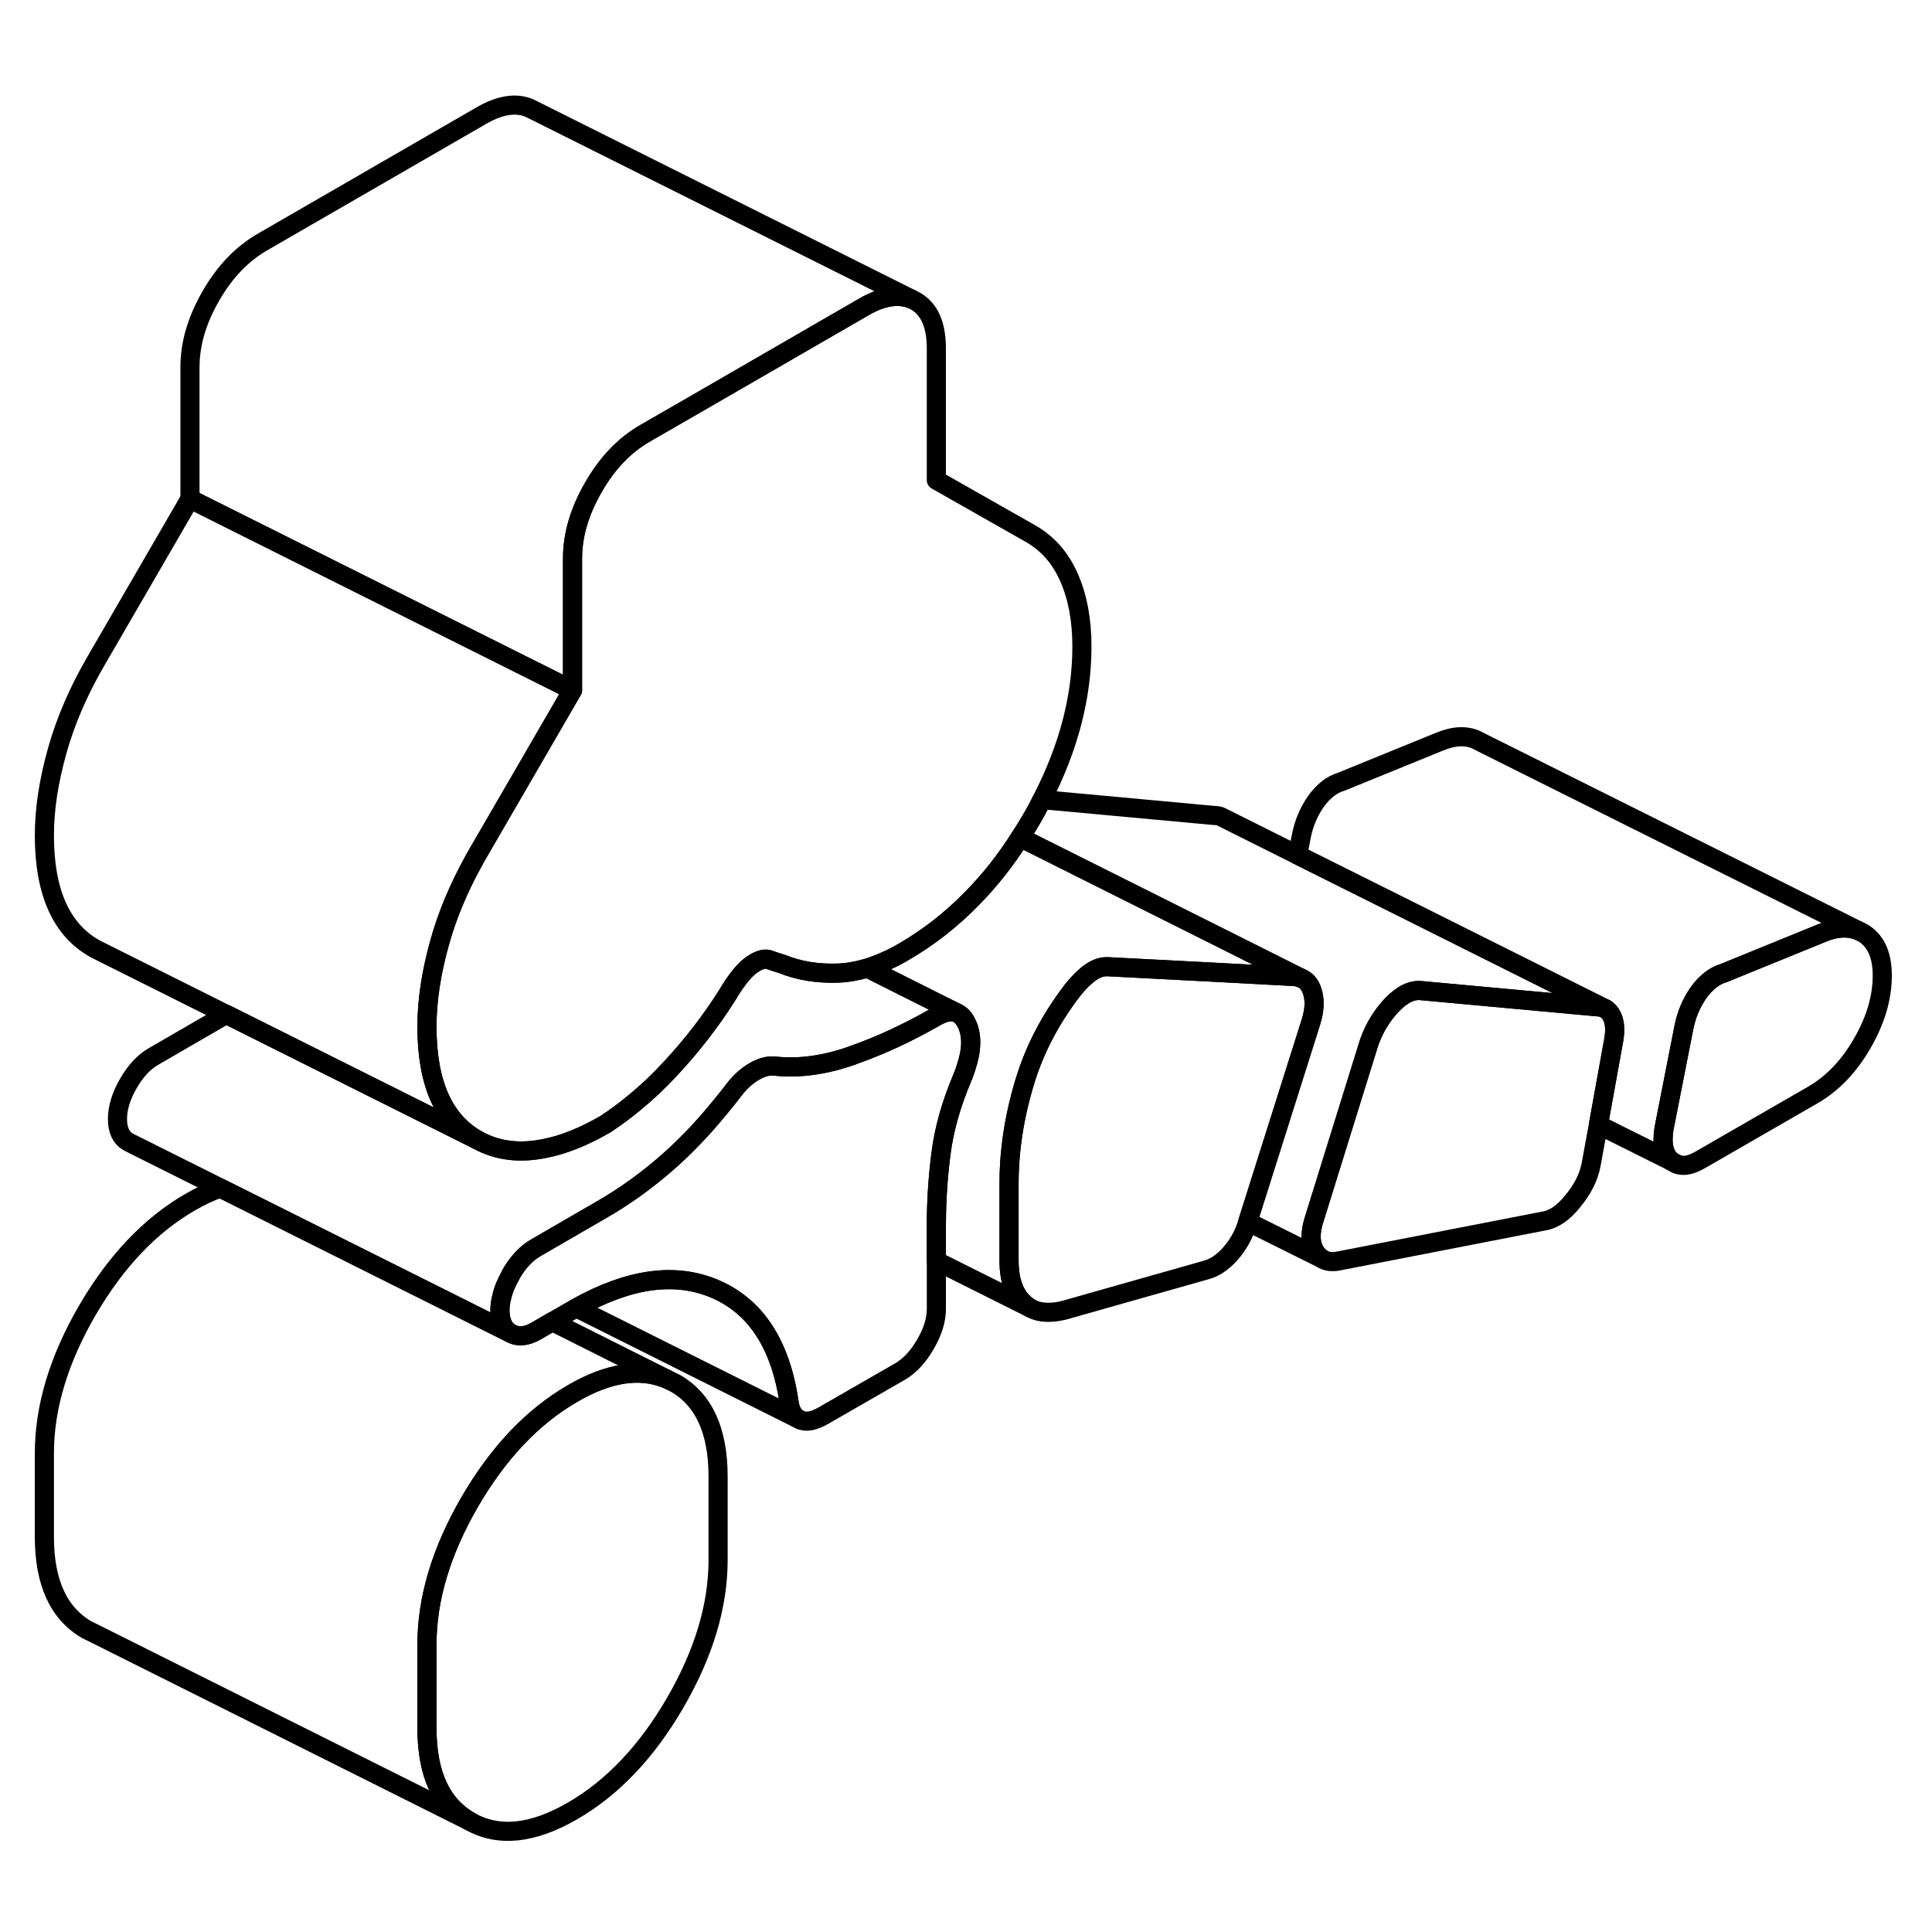 <svg width="24" height="24" viewBox="0 0 101 95" fill="none" xmlns="http://www.w3.org/2000/svg" stroke-width="1px" stroke-linecap="round" stroke-linejoin="round">
    <path d="M98.4 48.001C98.4 49.161 98.05 50.341 97.35 51.551C96.66 52.751 95.8 53.641 94.79 54.231L88.89 57.631C88.31 57.971 87.82 58.021 87.45 57.741L87.39 57.711C87.39 57.711 87.38 57.701 87.37 57.691C86.99 57.371 86.86 56.801 86.99 56.001L88.03 50.711C88.16 50.051 88.41 49.451 88.79 48.901C89.18 48.361 89.62 48.011 90.13 47.861L95.26 45.771C96.03 45.451 96.69 45.431 97.25 45.701L97.37 45.761C97.42 45.781 97.46 45.811 97.5 45.841C98.1 46.261 98.4 46.981 98.4 48.001Z" stroke="currentColor" stroke-linejoin="round"/>
    <path d="M67.991 48.121C67.901 48.081 67.791 48.061 67.681 48.051L63.191 47.811L57.981 47.541C57.671 47.511 57.351 47.601 57.031 47.821C56.721 48.041 56.401 48.351 56.081 48.751C55.251 49.831 54.591 50.951 54.091 52.121C53.871 52.641 53.681 53.181 53.521 53.721C53.411 54.101 53.311 54.481 53.221 54.861C52.911 56.211 52.751 57.541 52.751 58.851V62.891C52.751 63.911 53.011 64.661 53.521 65.131C53.611 65.211 53.701 65.281 53.791 65.341L48.951 62.921V61.051C48.951 59.811 49.031 58.571 49.191 57.311C49.351 56.061 49.711 54.761 50.281 53.411C50.371 53.201 50.441 53.011 50.501 52.821C50.811 51.921 50.831 51.171 50.571 50.571C50.451 50.301 50.301 50.111 50.121 50.001L49.981 49.931L49.091 49.491L46.141 48.011L45.341 47.611C45.681 47.501 46.031 47.371 46.391 47.201C46.671 47.081 46.951 46.931 47.241 46.761C48.531 46.011 49.731 45.081 50.811 43.971C51.731 43.041 52.571 41.981 53.331 40.781L63.541 45.891L67.991 48.121Z" stroke="currentColor" stroke-linejoin="round"/>
    <path d="M68.54 50.401L65.23 60.871L65.21 60.941C65.02 61.561 64.72 62.091 64.31 62.551C63.9 63.011 63.47 63.291 63.02 63.401L55.61 65.501C54.94 65.661 54.38 65.641 53.94 65.421L53.79 65.341C53.7 65.281 53.61 65.211 53.52 65.131C53.01 64.661 52.75 63.911 52.75 62.891V58.851C52.75 57.541 52.91 56.211 53.22 54.861C53.31 54.481 53.41 54.101 53.52 53.721C53.68 53.181 53.87 52.641 54.09 52.121C54.59 50.951 55.25 49.831 56.08 48.751C56.4 48.351 56.72 48.041 57.03 47.821C57.35 47.601 57.67 47.511 57.98 47.541L63.19 47.811L67.68 48.051C67.79 48.061 67.9 48.081 67.99 48.121L68.1 48.171C68.33 48.291 68.49 48.491 68.59 48.791C68.75 49.241 68.73 49.781 68.54 50.401Z" stroke="currentColor" stroke-linejoin="round"/>
    <path d="M56.56 30.801C56.56 33.441 55.86 36.101 54.47 38.801C54.3 39.151 54.11 39.511 53.9 39.861C53.72 40.171 53.53 40.481 53.33 40.781C52.57 41.981 51.73 43.041 50.81 43.971C49.73 45.081 48.53 46.011 47.24 46.761C46.95 46.931 46.67 47.081 46.39 47.201C46.03 47.371 45.68 47.501 45.34 47.611H45.33C44.81 47.761 44.31 47.851 43.82 47.871C42.74 47.911 41.76 47.751 40.87 47.391C40.61 47.311 40.39 47.241 40.2 47.171C40.01 47.101 39.76 47.151 39.44 47.341C39 47.591 38.52 48.161 38.01 49.031C37.13 50.421 36.13 51.701 35.02 52.891C34.4 53.561 33.77 54.151 33.14 54.661C32.64 55.081 32.14 55.441 31.64 55.771C30.52 56.421 29.47 56.841 28.51 57.031C27.19 57.311 26.01 57.171 24.99 56.611C23.21 55.631 22.32 53.651 22.32 50.671C22.32 49.291 22.55 47.821 22.99 46.251C23.38 44.861 23.95 43.491 24.7 42.121C24.79 41.951 24.89 41.771 24.99 41.601L28.11 36.221L29.93 33.081V26.201C29.93 24.961 30.3 23.721 31.03 22.461C31.75 21.201 32.66 20.261 33.74 19.641L36.24 18.201L45.15 13.051C46.11 12.491 46.95 12.361 47.64 12.631L47.86 12.741C48.59 13.161 48.95 13.981 48.95 15.221V22.101L53.9 24.911C54.78 25.421 55.45 26.181 55.89 27.201C56.34 28.221 56.56 29.421 56.56 30.801Z" stroke="currentColor" stroke-linejoin="round"/>
    <path d="M49.98 49.931C49.7 49.841 49.36 49.911 48.95 50.141C48.93 50.151 48.901 50.171 48.881 50.181C47.461 50.991 46.031 51.661 44.621 52.151C44.611 52.161 44.591 52.171 44.581 52.171C43.121 52.691 41.761 52.871 40.49 52.731C40.17 52.701 39.82 52.791 39.44 53.011C39.06 53.231 38.711 53.541 38.401 53.941C38.141 54.281 37.881 54.611 37.611 54.931C37.141 55.501 36.671 56.041 36.181 56.541C35.811 56.921 35.441 57.281 35.071 57.611C33.931 58.631 32.72 59.511 31.45 60.241L28.03 62.221C27.52 62.511 27.08 62.981 26.7 63.641C26.7 63.651 26.7 63.651 26.7 63.661C26.48 64.051 26.32 64.421 26.241 64.781C26.171 65.031 26.141 65.271 26.141 65.501C26.141 66.081 26.33 66.481 26.71 66.701L17.27 61.981L11.53 59.111L6.71 56.701C6.33 56.481 6.141 56.081 6.141 55.501C6.141 54.921 6.33 54.301 6.71 53.641C7.09 52.981 7.531 52.511 8.041 52.221L11.46 50.241C11.58 50.171 11.701 50.101 11.821 50.021L25 56.611C26.02 57.171 27.201 57.311 28.52 57.031C29.48 56.841 30.531 56.421 31.651 55.771C32.151 55.441 32.651 55.081 33.151 54.661C33.781 54.151 34.41 53.561 35.031 52.891C36.141 51.701 37.141 50.421 38.02 49.031C38.531 48.161 39.01 47.591 39.45 47.341C39.77 47.151 40.02 47.101 40.21 47.171C40.4 47.241 40.621 47.311 40.881 47.391C41.771 47.751 42.751 47.911 43.831 47.871C44.321 47.851 44.821 47.761 45.341 47.611H45.351L46.151 48.011L49.101 49.491L49.99 49.931H49.98Z" stroke="currentColor" stroke-linejoin="round"/>
    <path d="M37.54 74.191V78.551C37.54 80.951 36.79 83.441 35.3 86.011C33.81 88.581 32.02 90.461 29.93 91.671C27.84 92.881 26.05 93.061 24.56 92.211C23.07 91.361 22.32 89.741 22.32 87.341V82.971C22.32 80.571 23.07 78.081 24.56 75.511C26.05 72.951 27.84 71.061 29.93 69.851C31.8 68.761 33.44 68.511 34.83 69.081L35.3 69.311C36.79 70.161 37.54 71.791 37.54 74.191Z" stroke="currentColor" stroke-linejoin="round"/>
    <path d="M97.25 45.701C96.69 45.431 96.03 45.451 95.26 45.771L90.13 47.861C89.62 48.011 89.18 48.361 88.79 48.901C88.41 49.451 88.16 50.051 88.03 50.711L86.99 56.001C86.86 56.801 86.99 57.371 87.37 57.691C87.38 57.701 87.39 57.701 87.39 57.711L83.56 55.801L84.33 51.541C84.45 50.961 84.44 50.491 84.28 50.151C84.19 49.961 84.08 49.831 83.93 49.741L73.91 44.731L67.84 41.701L68.03 40.711C68.16 40.051 68.41 39.451 68.79 38.901C69.18 38.361 69.62 38.011 70.13 37.861L75.26 35.771C76.01 35.461 76.66 35.431 77.21 35.691L77.5 35.841L97.25 45.701Z" stroke="currentColor" stroke-linejoin="round"/>
    <path d="M83.93 49.741C83.8 49.671 83.65 49.631 83.47 49.631L74.34 48.791C73.83 48.721 73.31 48.971 72.77 49.531C72.58 49.731 72.41 49.941 72.26 50.161C71.97 50.571 71.75 51.011 71.58 51.481L68.73 60.651C68.48 61.381 68.48 61.961 68.73 62.401C68.84 62.581 68.97 62.721 69.13 62.811L65.23 60.871L68.54 50.401C68.73 49.781 68.75 49.241 68.59 48.791C68.49 48.491 68.33 48.291 68.1 48.171L67.99 48.121L63.54 45.891L53.33 40.781C53.53 40.481 53.72 40.171 53.9 39.861C54.11 39.511 54.3 39.151 54.47 38.801L63.47 39.631C63.64 39.631 63.78 39.661 63.9 39.731L63.96 39.761L67.84 41.701L73.91 44.731L83.93 49.741Z" stroke="currentColor" stroke-linejoin="round"/>
    <path d="M29.93 33.081L28.11 36.221L24.99 41.601C24.89 41.771 24.79 41.951 24.7 42.121C23.95 43.491 23.38 44.861 22.99 46.251C22.55 47.821 22.32 49.291 22.32 50.671C22.32 53.651 23.21 55.631 24.99 56.611L11.81 50.021L4.99 46.611C3.21 45.631 2.32 43.651 2.32 40.671C2.32 39.291 2.55 37.821 2.99 36.251C3.43 34.681 4.1 33.141 4.99 31.601L9.93 23.081L29.93 33.081Z" stroke="currentColor" stroke-linejoin="round"/>
    <path d="M50.501 52.821C50.441 53.011 50.371 53.201 50.281 53.401C49.711 54.761 49.351 56.061 49.191 57.311C49.031 58.571 48.951 59.811 48.951 61.051V65.421C48.951 66.001 48.761 66.621 48.381 67.271C48.001 67.931 47.561 68.401 47.051 68.701L43.051 71.001C42.551 71.291 42.141 71.371 41.821 71.221C41.501 71.081 41.311 70.771 41.251 70.301C40.801 67.281 39.521 65.311 37.401 64.391C35.321 63.491 32.901 63.821 30.131 65.371C30.061 65.401 30.001 65.441 29.931 65.481L28.871 66.091L28.031 66.581C27.521 66.871 27.081 66.911 26.701 66.701C26.321 66.481 26.131 66.081 26.131 65.501C26.131 65.271 26.161 65.031 26.231 64.781C26.311 64.421 26.471 64.051 26.691 63.661C26.691 63.651 26.691 63.651 26.691 63.641C27.071 62.981 27.511 62.511 28.021 62.221L31.441 60.241C32.711 59.511 33.921 58.631 35.061 57.611C35.431 57.281 35.801 56.921 36.171 56.541C36.661 56.041 37.131 55.501 37.601 54.931C37.871 54.611 38.131 54.281 38.391 53.941C38.701 53.541 39.051 53.231 39.431 53.011C39.811 52.791 40.161 52.701 40.481 52.731C41.751 52.871 43.111 52.691 44.571 52.171C44.581 52.171 44.601 52.161 44.611 52.151C46.021 51.661 47.451 50.991 48.871 50.181C48.891 50.171 48.921 50.151 48.941 50.141C49.351 49.911 49.691 49.841 49.971 49.931L50.111 50.001C50.291 50.111 50.441 50.301 50.561 50.571C50.821 51.171 50.801 51.921 50.491 52.821H50.501Z" stroke="currentColor" stroke-linejoin="round"/>
    <path d="M47.641 12.631C46.951 12.361 46.111 12.491 45.151 13.051L36.24 18.201L33.74 19.641C32.66 20.261 31.75 21.201 31.03 22.461C30.3 23.721 29.931 24.961 29.931 26.201V33.081L9.931 23.081V16.201C9.931 14.961 10.3 13.721 11.03 12.461C11.751 11.201 12.661 10.261 13.741 9.641L25.151 3.051C26.221 2.431 27.131 2.331 27.861 2.741L47.641 12.631Z" stroke="currentColor" stroke-linejoin="round"/>
    <path d="M34.83 69.081C33.44 68.511 31.8 68.761 29.93 69.851C27.84 71.061 26.05 72.951 24.56 75.511C23.07 78.081 22.32 80.571 22.32 82.971V87.341C22.32 89.741 23.07 91.361 24.56 92.211L5.03 82.441L4.56 82.211C3.07 81.361 2.32 79.741 2.32 77.341V72.971C2.32 70.571 3.07 68.081 4.56 65.511C6.05 62.951 7.84 61.061 9.93 59.851C10.48 59.531 11.01 59.281 11.52 59.111L17.26 61.981L26.7 66.701C27.08 66.911 27.52 66.871 28.03 66.581L28.87 66.091L34.83 69.081Z" stroke="currentColor" stroke-linejoin="round"/>
    <path d="M41.821 71.221L30.131 65.371C32.901 63.821 35.321 63.491 37.401 64.391C39.521 65.311 40.801 67.281 41.251 70.301C41.311 70.771 41.501 71.081 41.821 71.221Z" stroke="currentColor" stroke-linejoin="round"/>
    <path d="M87.67 57.851L87.45 57.741" stroke="currentColor" stroke-linejoin="round"/>
    <path d="M84.331 51.541L83.561 55.801L83.181 57.871C83.061 58.531 82.74 59.161 82.231 59.781C81.731 60.411 81.22 60.751 80.71 60.831L69.871 62.941C69.621 62.971 69.4 62.951 69.221 62.861C69.191 62.851 69.161 62.831 69.131 62.811C68.971 62.721 68.841 62.581 68.731 62.401C68.481 61.961 68.481 61.381 68.731 60.651L71.581 51.481C71.751 51.011 71.971 50.571 72.26 50.161C72.41 49.941 72.581 49.731 72.77 49.531C73.311 48.971 73.831 48.721 74.341 48.791L83.471 49.631C83.65 49.631 83.801 49.671 83.931 49.741C84.081 49.831 84.191 49.961 84.281 50.151C84.441 50.491 84.451 50.961 84.331 51.541Z" stroke="currentColor" stroke-linejoin="round"/>
    <path d="M83.971 49.761L83.931 49.741" stroke="currentColor" stroke-linejoin="round"/>
</svg>